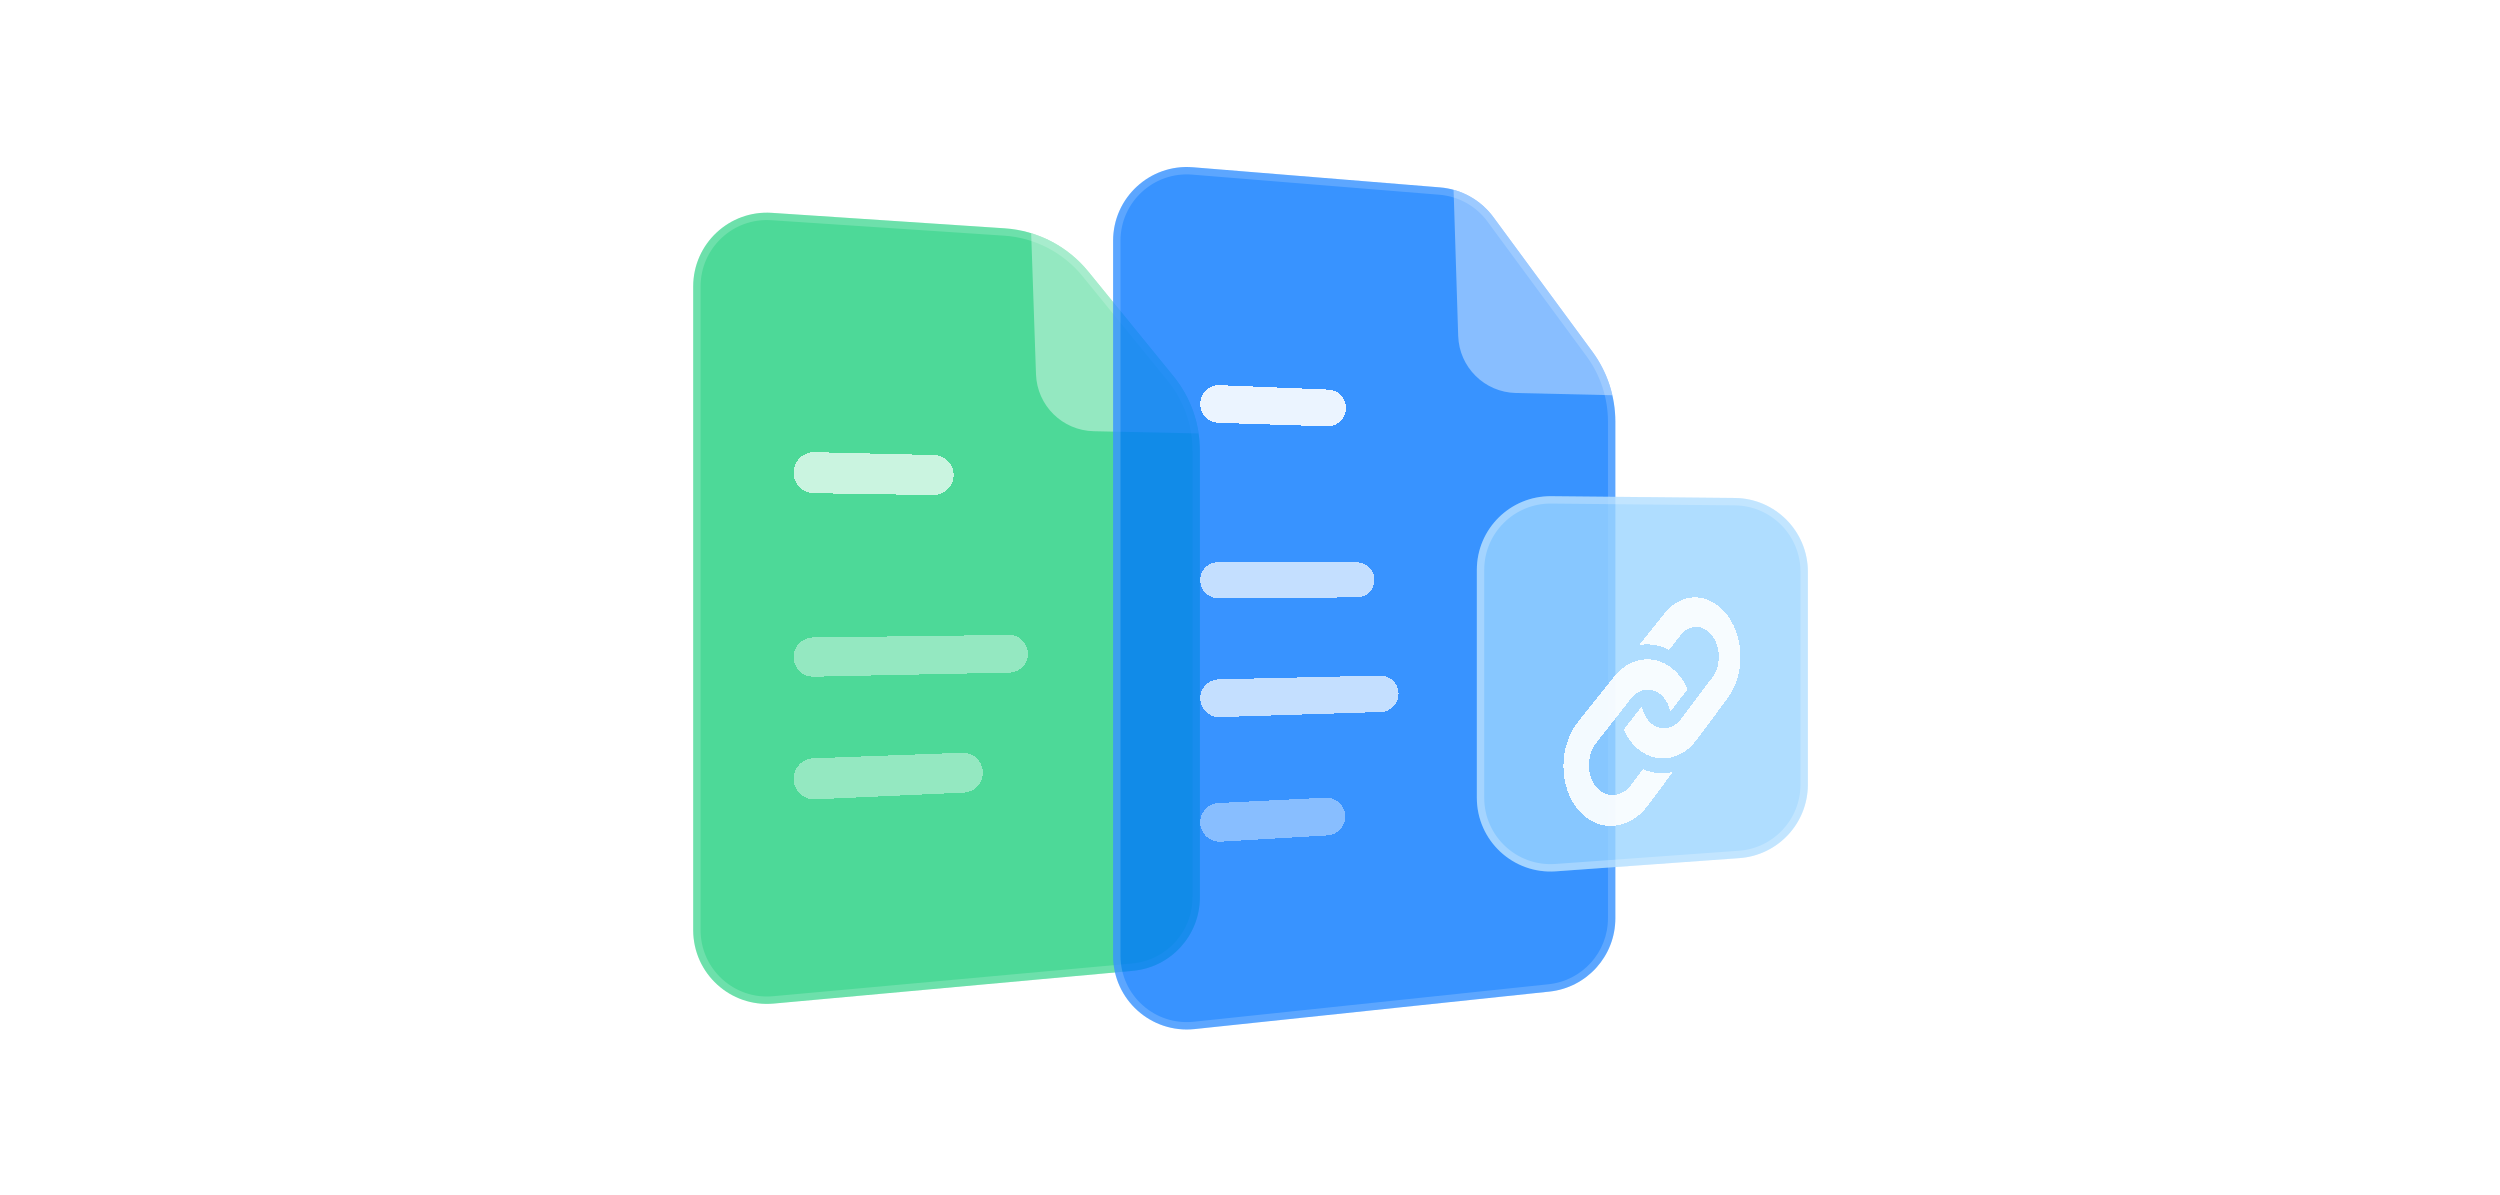 <svg width="339" height="162" viewBox="0 0 339 162" fill="none" xmlns="http://www.w3.org/2000/svg">
	<path fill-rule="evenodd" clip-rule="evenodd" d="M162.702 121.685C162.702 126.856 158.76 131.174 153.61 131.644L104.908 136.084C99.051 136.618 94 132.006 94 126.125V38.84C94 33.056 98.892 28.479 104.663 28.862L136.22 30.959C140.654 31.253 144.766 33.379 147.571 36.826L159.114 51.014C161.435 53.867 162.702 57.433 162.702 61.111V121.685Z" fill="#1BCE7B" fill-opacity="0.78"/>
	<path d="M162.202 121.685C162.202 126.598 158.457 130.7 153.565 131.146L104.863 135.586C99.298 136.093 94.5 131.712 94.5 126.125V38.84C94.5 33.346 99.147 28.997 104.63 29.361L136.187 31.457C140.482 31.743 144.466 33.802 147.183 37.141L158.726 51.329C160.975 54.093 162.202 57.548 162.202 61.111V121.685Z" stroke="white" stroke-opacity="0.18" stroke-linejoin="round"/>
	<path fill-rule="evenodd" clip-rule="evenodd" d="M139.827 31.619C142.842 32.539 145.547 34.338 147.571 36.826L159.113 51.014C160.939 53.257 162.112 55.941 162.53 58.774L148.306 58.472C144.061 58.382 140.626 54.991 140.481 50.747L139.827 31.619Z" fill="white" fill-opacity="0.4"/>
	<path fill-rule="evenodd" clip-rule="evenodd" d="M219.041 124.516C219.041 129.632 215.179 133.923 210.091 134.461L161.988 139.542C156.082 140.166 150.938 135.536 150.938 129.597V32.648C150.938 26.805 155.926 22.206 161.749 22.68L195.261 25.41C198.146 25.645 200.788 27.118 202.504 29.45L215.928 47.693C217.95 50.441 219.041 53.764 219.041 57.176V124.516Z" fill="#0075FF" fill-opacity="0.78"/>
	<path d="M218.541 124.516C218.541 129.376 214.872 133.453 210.039 133.963L161.935 139.045C156.325 139.637 151.438 135.239 151.438 129.597V32.648C151.438 27.097 156.176 22.728 161.709 23.179L195.22 25.908C197.961 26.131 200.471 27.531 202.101 29.746L215.525 47.989C217.484 50.651 218.541 53.87 218.541 57.176V124.516Z" stroke="white" stroke-opacity="0.18" stroke-linejoin="round"/>
	<path fill-rule="evenodd" clip-rule="evenodd" d="M197.106 25.736C199.254 26.328 201.162 27.627 202.504 29.45L215.928 47.693C217.231 49.464 218.147 51.474 218.634 53.592L205.542 53.29C201.295 53.192 197.865 49.791 197.731 45.545L197.106 25.736Z" fill="white" fill-opacity="0.4"/>
	<g filter="url(#filter0_d_23768_9031)">
		<path fill-rule="evenodd" clip-rule="evenodd" d="M129.314 60.418C129.314 61.935 128.071 63.158 126.555 63.134L110.351 62.877C108.832 62.853 107.612 61.614 107.612 60.094C107.612 58.531 108.899 57.275 110.462 57.312L126.663 57.702C128.137 57.738 129.314 58.943 129.314 60.418Z" fill="white" fill-opacity="0.7" shape-rendering="crispEdges"/>
	</g>
	<g filter="url(#filter1_d_23768_9031)">
		<path fill-rule="evenodd" clip-rule="evenodd" d="M139.384 84.649C139.384 86.039 138.272 87.174 136.882 87.204L110.329 87.761C108.838 87.793 107.612 86.592 107.612 85.101C107.612 83.645 108.783 82.459 110.239 82.44L136.795 82.094C138.219 82.075 139.384 83.224 139.384 84.649Z" fill="white" fill-opacity="0.4" shape-rendering="crispEdges"/>
	</g>
	<g filter="url(#filter2_d_23768_9031)">
		<path fill-rule="evenodd" clip-rule="evenodd" d="M133.275 100.774C133.275 102.22 132.138 103.41 130.694 103.476L110.527 104.395C108.939 104.467 107.612 103.199 107.612 101.61C107.612 100.111 108.798 98.88 110.296 98.824L130.47 98.072C132.002 98.015 133.275 99.241 133.275 100.774Z" fill="white" fill-opacity="0.4" shape-rendering="crispEdges"/>
	</g>
	<g filter="url(#filter3_d_23768_9031)">
		<path fill-rule="evenodd" clip-rule="evenodd" d="M182.525 51.32C182.525 52.73 181.358 53.86 179.949 53.814L165.222 53.334C163.844 53.29 162.75 52.159 162.75 50.78C162.75 49.328 163.958 48.168 165.409 48.227L180.131 48.827C181.469 48.881 182.525 49.981 182.525 51.32Z" fill="white" fill-opacity="0.9" shape-rendering="crispEdges"/>
	</g>
	<g filter="url(#filter4_d_23768_9031)">
		<path fill-rule="evenodd" clip-rule="evenodd" d="M186.374 74.634C186.374 75.939 185.321 76.998 184.016 77.005L165.209 77.113C163.853 77.121 162.75 76.024 162.75 74.668C162.75 73.315 163.847 72.22 165.2 72.223L184.008 72.263C185.315 72.266 186.374 73.327 186.374 74.634Z" fill="white" fill-opacity="0.7" shape-rendering="crispEdges"/>
	</g>
	<g filter="url(#filter5_d_23768_9031)">
		<path fill-rule="evenodd" clip-rule="evenodd" d="M182.413 106.723C182.413 108.08 181.354 109.203 179.999 109.283L165.531 110.136C164.022 110.225 162.75 109.025 162.75 107.514C162.75 106.115 163.846 104.961 165.244 104.891L179.719 104.161C181.184 104.088 182.413 105.256 182.413 106.723Z" fill="white" fill-opacity="0.4" shape-rendering="crispEdges"/>
	</g>
	<g filter="url(#filter6_d_23768_9031)">
		<path fill-rule="evenodd" clip-rule="evenodd" d="M189.641 90.076C189.641 91.411 188.581 92.505 187.247 92.547L165.393 93.24C163.947 93.286 162.75 92.126 162.75 90.679C162.75 89.287 163.861 88.15 165.252 88.117L187.111 87.605C188.498 87.572 189.641 88.688 189.641 90.076Z" fill="white" fill-opacity="0.7" shape-rendering="crispEdges"/>
	</g>
	<path fill-rule="evenodd" clip-rule="evenodd" d="M245.145 106.385C245.145 111.63 241.094 115.983 235.864 116.36L210.978 118.152C205.187 118.569 200.26 113.984 200.26 108.178V77.283C200.26 71.722 204.797 67.229 210.357 67.284L235.243 67.526C240.727 67.58 245.145 72.041 245.145 77.526V106.385Z" fill="#9BD4FF" fill-opacity="0.8"/>
	<path d="M244.645 106.385C244.645 111.367 240.797 115.503 235.828 115.861L210.942 117.653C205.441 118.05 200.76 113.693 200.76 108.178V77.283C200.76 72 205.07 67.732 210.352 67.784L235.238 68.026C240.448 68.077 244.645 72.315 244.645 77.526V106.385Z" stroke="white" stroke-opacity="0.24"/>
	<g filter="url(#filter7_d_23768_9031)">
		<path fill-rule="evenodd" clip-rule="evenodd" d="M234.296 90.638L230.07 96.324C227.673 99.552 223.684 99.721 221.161 96.59C220.759 96.093 220.443 95.526 220.165 94.941L222.309 92.179C222.41 92.047 222.535 91.972 222.654 91.882C222.801 92.52 223.056 93.122 223.449 93.617C224.692 95.189 226.691 95.138 227.902 93.535L232.202 87.847C233.362 86.313 233.362 83.809 232.202 82.238C231.032 80.652 229.103 80.586 227.902 82.118L226.337 84.119C225.052 83.445 223.652 83.239 222.275 83.466L225.696 79.178C228.132 76.124 231.981 76.323 234.297 79.515C236.568 82.646 236.568 87.578 234.297 90.635L234.296 90.638ZM222.792 100.294L221.159 102.455C219.88 104.147 217.771 104.271 216.458 102.703C215.13 101.117 215.13 98.425 216.458 96.731L221.159 90.728C222.427 89.11 224.46 89.108 225.693 90.697C226.076 91.189 226.325 91.784 226.469 92.411C226.585 92.323 226.704 92.25 226.802 92.121L228.836 89.455C228.579 88.879 228.28 88.324 227.901 87.827C225.462 84.633 221.4 84.562 218.83 87.786L214.041 93.79C211.32 97.205 211.32 102.656 214.041 105.844C216.707 108.966 220.919 108.641 223.447 105.238L226.838 100.676C225.495 100.995 224.099 100.887 222.792 100.294Z" fill="white" fill-opacity="0.9" shape-rendering="crispEdges"/>
	</g>
	<defs>
		<filter id="filter0_d_23768_9031" x="97.612" y="51.311" width="41.702" height="25.823" filterUnits="userSpaceOnUse" color-interpolation-filters="sRGB">
			<feFlood flood-opacity="0" result="BackgroundImageFix"/>
			<feColorMatrix in="SourceAlpha" type="matrix" values="0 0 0 0 0 0 0 0 0 0 0 0 0 0 0 0 0 0 127 0" result="hardAlpha"/>
			<feOffset dy="4"/>
			<feGaussianBlur stdDeviation="5"/>
			<feComposite in2="hardAlpha" operator="out"/>
			<feColorMatrix type="matrix" values="0 0 0 0 0 0 0 0 0 0 0 0 0 0 0 0 0 0 0.05 0"/>
			<feBlend mode="normal" in2="BackgroundImageFix" result="effect1_dropShadow_23768_9031"/>
			<feBlend mode="normal" in="SourceGraphic" in2="effect1_dropShadow_23768_9031" result="shape"/>
		</filter>
		<filter id="filter1_d_23768_9031" x="97.612" y="76.093" width="51.772" height="25.668" filterUnits="userSpaceOnUse" color-interpolation-filters="sRGB">
			<feFlood flood-opacity="0" result="BackgroundImageFix"/>
			<feColorMatrix in="SourceAlpha" type="matrix" values="0 0 0 0 0 0 0 0 0 0 0 0 0 0 0 0 0 0 127 0" result="hardAlpha"/>
			<feOffset dy="4"/>
			<feGaussianBlur stdDeviation="5"/>
			<feComposite in2="hardAlpha" operator="out"/>
			<feColorMatrix type="matrix" values="0 0 0 0 0 0 0 0 0 0 0 0 0 0 0 0 0 0 0.05 0"/>
			<feBlend mode="normal" in2="BackgroundImageFix" result="effect1_dropShadow_23768_9031"/>
			<feBlend mode="normal" in="SourceGraphic" in2="effect1_dropShadow_23768_9031" result="shape"/>
		</filter>
		<filter id="filter2_d_23768_9031" x="97.612" y="92.07" width="45.663" height="26.328" filterUnits="userSpaceOnUse" color-interpolation-filters="sRGB">
			<feFlood flood-opacity="0" result="BackgroundImageFix"/>
			<feColorMatrix in="SourceAlpha" type="matrix" values="0 0 0 0 0 0 0 0 0 0 0 0 0 0 0 0 0 0 127 0" result="hardAlpha"/>
			<feOffset dy="4"/>
			<feGaussianBlur stdDeviation="5"/>
			<feComposite in2="hardAlpha" operator="out"/>
			<feColorMatrix type="matrix" values="0 0 0 0 0 0 0 0 0 0 0 0 0 0 0 0 0 0 0.05 0"/>
			<feBlend mode="normal" in2="BackgroundImageFix" result="effect1_dropShadow_23768_9031"/>
			<feBlend mode="normal" in="SourceGraphic" in2="effect1_dropShadow_23768_9031" result="shape"/>
		</filter>
		<filter id="filter3_d_23768_9031" x="152.75" y="42.225" width="39.776" height="25.59" filterUnits="userSpaceOnUse" color-interpolation-filters="sRGB">
			<feFlood flood-opacity="0" result="BackgroundImageFix"/>
			<feColorMatrix in="SourceAlpha" type="matrix" values="0 0 0 0 0 0 0 0 0 0 0 0 0 0 0 0 0 0 127 0" result="hardAlpha"/>
			<feOffset dy="4"/>
			<feGaussianBlur stdDeviation="5"/>
			<feComposite in2="hardAlpha" operator="out"/>
			<feColorMatrix type="matrix" values="0 0 0 0 0 0 0 0 0 0 0 0 0 0 0 0 0 0 0.05 0"/>
			<feBlend mode="normal" in2="BackgroundImageFix" result="effect1_dropShadow_23768_9031"/>
			<feBlend mode="normal" in="SourceGraphic" in2="effect1_dropShadow_23768_9031" result="shape"/>
		</filter>
		<filter id="filter4_d_23768_9031" x="152.75" y="66.223" width="43.624" height="24.89" filterUnits="userSpaceOnUse" color-interpolation-filters="sRGB">
			<feFlood flood-opacity="0" result="BackgroundImageFix"/>
			<feColorMatrix in="SourceAlpha" type="matrix" values="0 0 0 0 0 0 0 0 0 0 0 0 0 0 0 0 0 0 127 0" result="hardAlpha"/>
			<feOffset dy="4"/>
			<feGaussianBlur stdDeviation="5"/>
			<feComposite in2="hardAlpha" operator="out"/>
			<feColorMatrix type="matrix" values="0 0 0 0 0 0 0 0 0 0 0 0 0 0 0 0 0 0 0.05 0"/>
			<feBlend mode="normal" in2="BackgroundImageFix" result="effect1_dropShadow_23768_9031"/>
			<feBlend mode="normal" in="SourceGraphic" in2="effect1_dropShadow_23768_9031" result="shape"/>
		</filter>
		<filter id="filter5_d_23768_9031" x="152.75" y="98.158" width="39.663" height="25.982" filterUnits="userSpaceOnUse" color-interpolation-filters="sRGB">
			<feFlood flood-opacity="0" result="BackgroundImageFix"/>
			<feColorMatrix in="SourceAlpha" type="matrix" values="0 0 0 0 0 0 0 0 0 0 0 0 0 0 0 0 0 0 127 0" result="hardAlpha"/>
			<feOffset dy="4"/>
			<feGaussianBlur stdDeviation="5"/>
			<feComposite in2="hardAlpha" operator="out"/>
			<feColorMatrix type="matrix" values="0 0 0 0 0 0 0 0 0 0 0 0 0 0 0 0 0 0 0.05 0"/>
			<feBlend mode="normal" in2="BackgroundImageFix" result="effect1_dropShadow_23768_9031"/>
			<feBlend mode="normal" in="SourceGraphic" in2="effect1_dropShadow_23768_9031" result="shape"/>
		</filter>
		<filter id="filter6_d_23768_9031" x="152.75" y="81.604" width="46.891" height="25.638" filterUnits="userSpaceOnUse" color-interpolation-filters="sRGB">
			<feFlood flood-opacity="0" result="BackgroundImageFix"/>
			<feColorMatrix in="SourceAlpha" type="matrix" values="0 0 0 0 0 0 0 0 0 0 0 0 0 0 0 0 0 0 127 0" result="hardAlpha"/>
			<feOffset dy="4"/>
			<feGaussianBlur stdDeviation="5"/>
			<feComposite in2="hardAlpha" operator="out"/>
			<feColorMatrix type="matrix" values="0 0 0 0 0 0 0 0 0 0 0 0 0 0 0 0 0 0 0.05 0"/>
			<feBlend mode="normal" in2="BackgroundImageFix" result="effect1_dropShadow_23768_9031"/>
			<feBlend mode="normal" in="SourceGraphic" in2="effect1_dropShadow_23768_9031" result="shape"/>
		</filter>
		<filter id="filter7_d_23768_9031" x="202" y="71" width="44" height="51" filterUnits="userSpaceOnUse" color-interpolation-filters="sRGB">
			<feFlood flood-opacity="0" result="BackgroundImageFix"/>
			<feColorMatrix in="SourceAlpha" type="matrix" values="0 0 0 0 0 0 0 0 0 0 0 0 0 0 0 0 0 0 127 0" result="hardAlpha"/>
			<feOffset dy="4"/>
			<feGaussianBlur stdDeviation="5"/>
			<feComposite in2="hardAlpha" operator="out"/>
			<feColorMatrix type="matrix" values="0 0 0 0 0 0 0 0 0 0 0 0 0 0 0 0 0 0 0.05 0"/>
			<feBlend mode="normal" in2="BackgroundImageFix" result="effect1_dropShadow_23768_9031"/>
			<feBlend mode="normal" in="SourceGraphic" in2="effect1_dropShadow_23768_9031" result="shape"/>
		</filter>
	</defs>
</svg>
